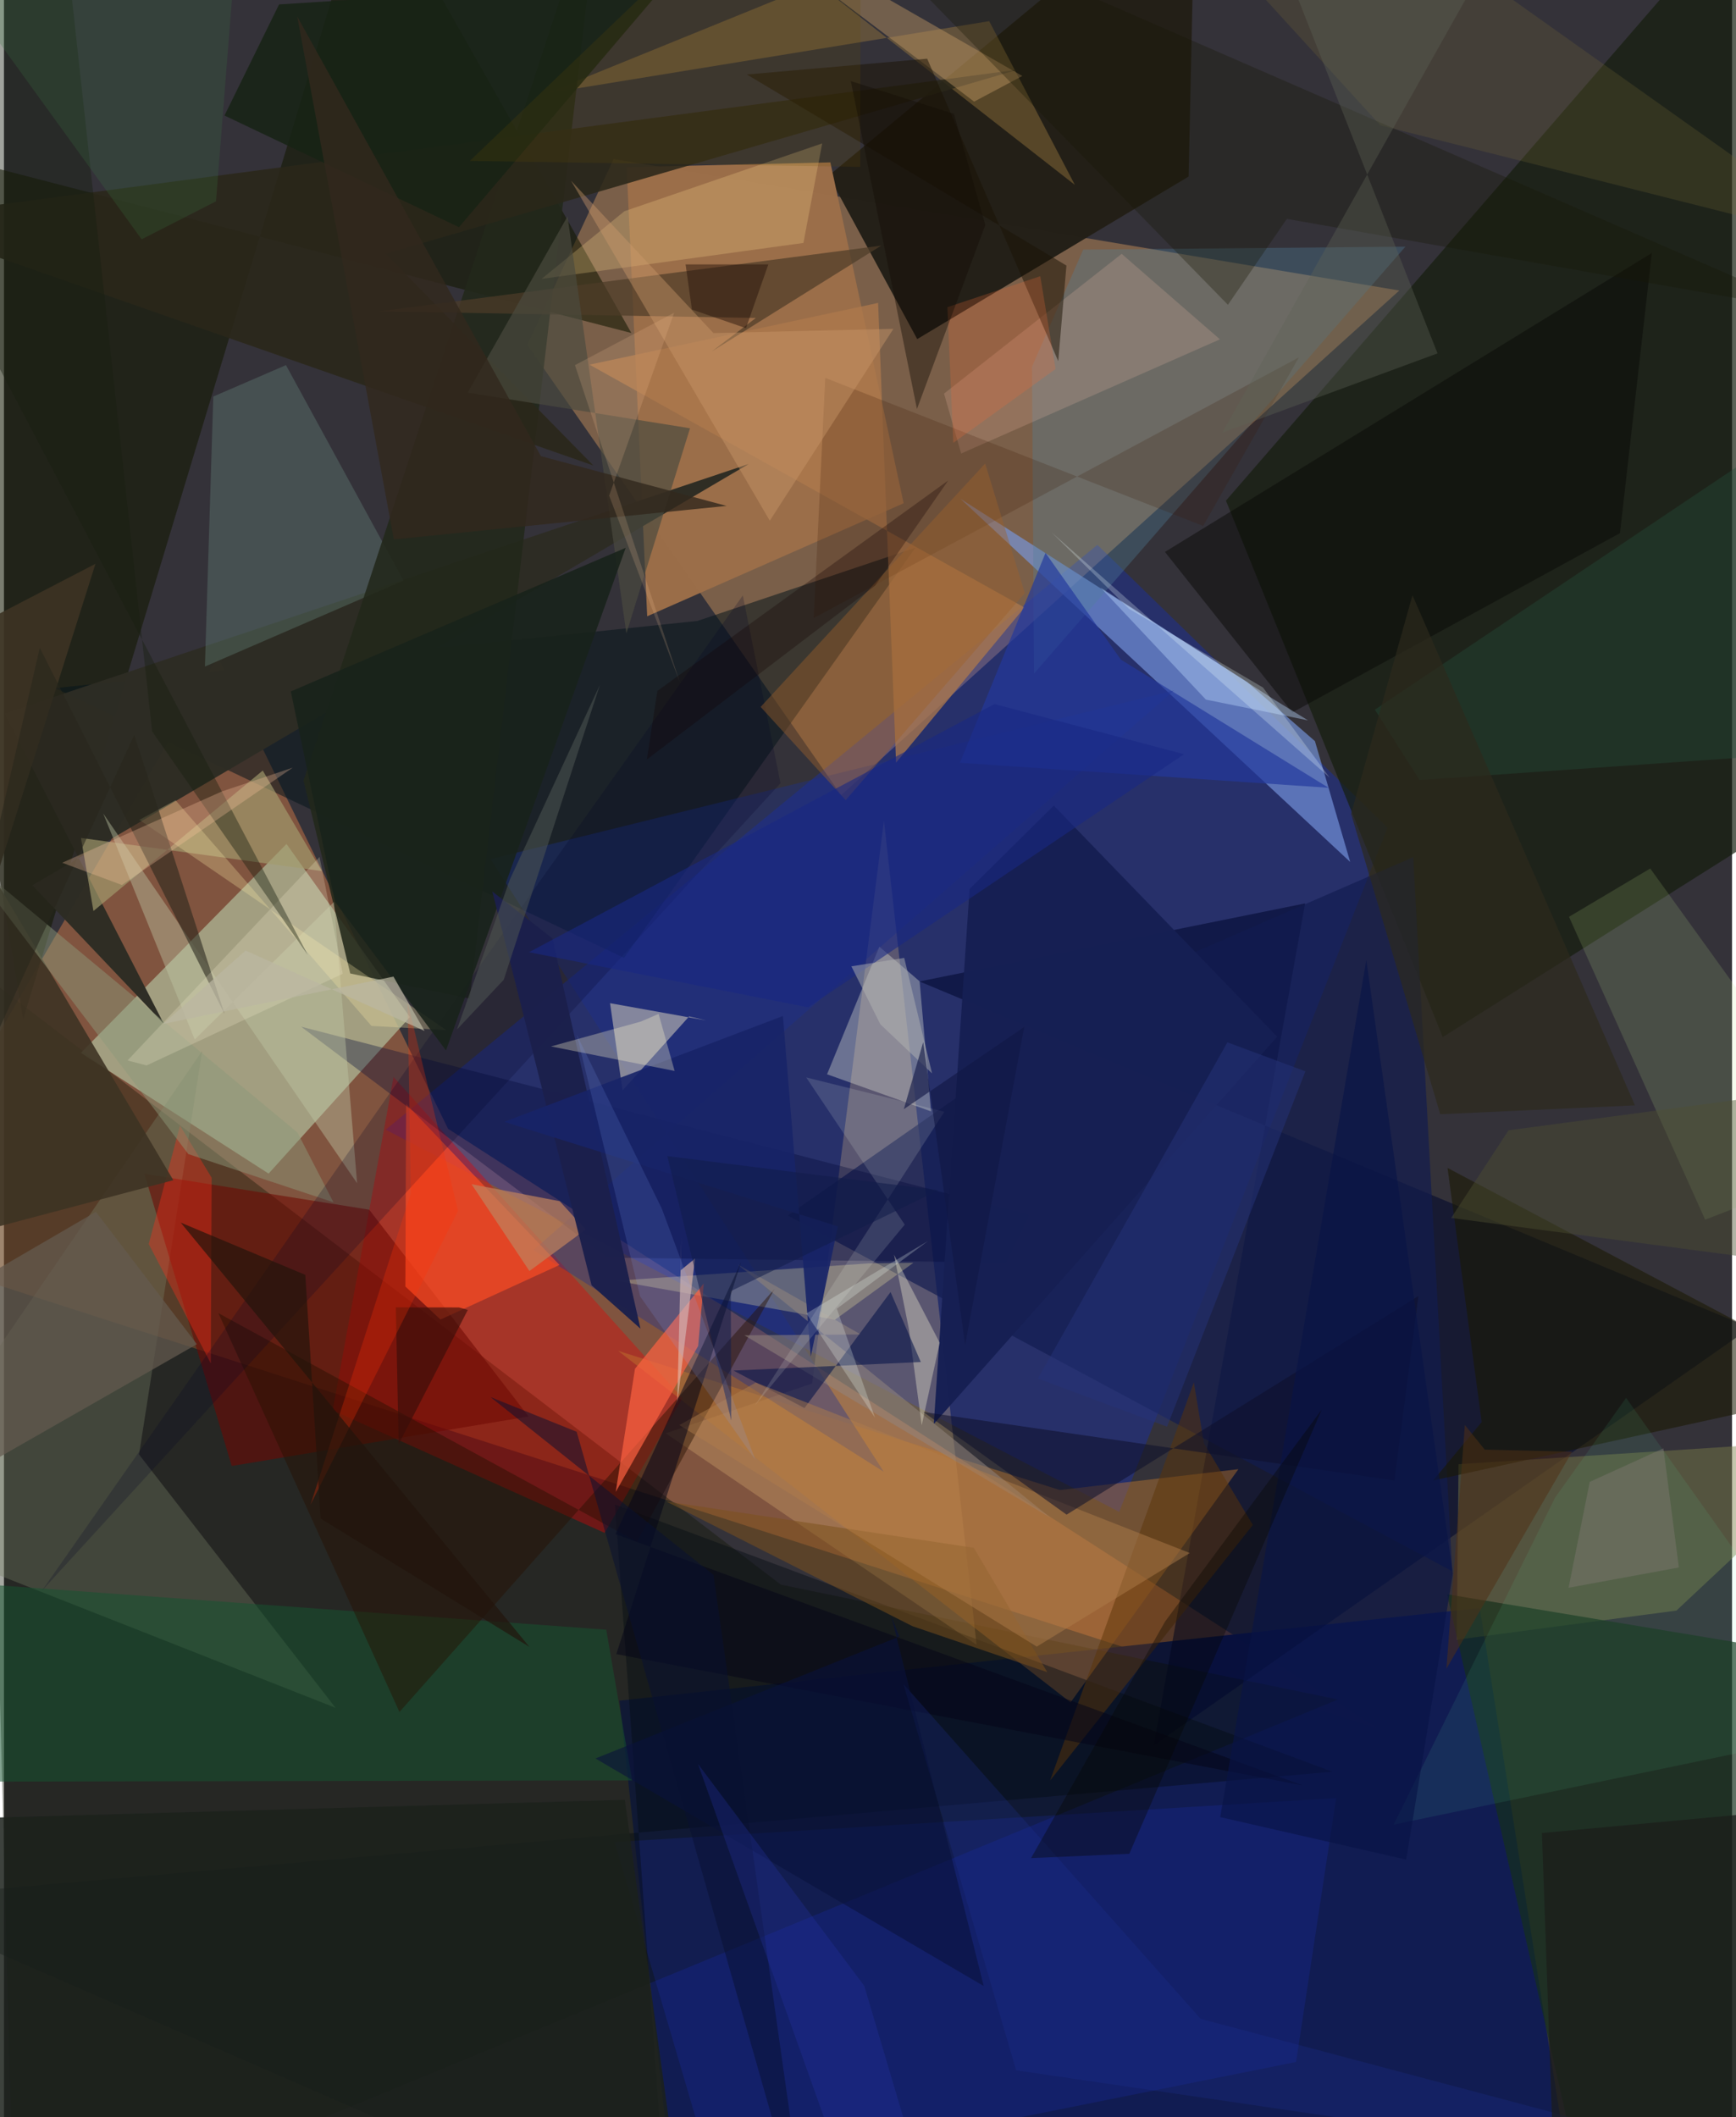 <svg xmlns="http://www.w3.org/2000/svg" width="228" height="278" viewBox="0 0 836 1024"><path fill="#343239" d="M0 0h836v1024H0z"/><path fill="#df7e46" fill-opacity=".443" d="M103.35 317.427l111.488 228.524 451.13 290.7L-62 602.515z"/><path fill="#fab265" fill-opacity=".357" d="M294.924 76.913L253.2 166.82l151.812 217.746 270.02-244.057z"/><path fill="#002efc" fill-opacity=".255" d="M528.97 263.515L184.679 546.386l354.84 184.874L669.32 400.274z"/><path fill="#121d53" fill-opacity=".996" d="M756.24 1045.128l-430.91 31.227-27.556-253.81 416.174-44.835z"/><path fill="#0f1400" fill-opacity=".365" d="M4.988 1086l640.388-264.014-269.555-55.56L-11.11 470.645z"/><path fill="#afbb99" fill-opacity=".718" d="M37.196 509.237l90.837 58.391 68.359-75.72-59.697-83.703z"/><path fill="#151d0e" fill-opacity=".694" d="M696.058 501.6l-104.9-259.456L854.7-62 898 374.144z"/><path fill="#242018" fill-opacity=".992" d="M576.34-62L573.1 85.392l-131.292 78.616-42.852-79.034z"/><path fill="#7797e1" fill-opacity=".647" d="M601.339 329.804l-138.652-88.592 188.585 175.683-17.054-58.428z"/><path fill="#00082e" fill-opacity=".561" d="M556.228 844.213l288.574-202.01-401.923-167.51 186.582-37.75z"/><path fill="#e70100" fill-opacity=".373" d="M188.472 520.921l-29.444 161.226 131.54 59.254 37.632-65.173z"/><path fill="#121701" fill-opacity=".565" d="M9.302 493.012L-62 66.287l365.537 94.793L177.142-62z"/><path fill="#f7cc82" fill-opacity=".247" d="M425.712 396.99l-34.725 272.144-70.825 24.123 150.374 102.284z"/><path fill="#07151a" fill-opacity=".537" d="M440.976 264.853l-140.987 198.45L24.673 332.818l310.799-32.493z"/><path fill="#9b6e49" fill-opacity=".992" d="M301.245 80.85l9.932 217.22 124.069-54.656-35.453-164.87z"/><path fill="#777e65" fill-opacity=".357" d="M65.347 703.495l30.55-195.217L-62 738.403l222.406 87.607z"/><path fill="#111b50" fill-opacity=".671" d="M537.661 477.246L379.158 587.897 700.651 759.99l-18.896-345.411z"/><path fill="#c27a2d" fill-opacity=".427" d="M515.995 823.4L297.13 653.37l213.695 67.304 86.373-10.083z"/><path fill="#7d7e46" fill-opacity=".443" d="M703.675 708.186l-.848 84.895 106.275-14.104L898 695.607z"/><path fill="#233cfb" fill-opacity=".141" d="M295.423 890.917l47.88 162.888 281.787-56.506 19.378-127.623z"/><path fill="#1b3091" fill-opacity=".365" d="M235.37 415.502l330.66-81.552-309.887 270.662L425.61 711.84z"/><path fill="#152f1b" fill-opacity=".682" d="M898 1042.087L770.016 1086l-71.85-314.904L898 804.323z"/><path fill="#9b793d" fill-opacity=".443" d="M393.314-8.087L262.346 45.184 476.63 10.236l41.46 79.201z"/><path fill="#b5b2ae" fill-opacity=".671" d="M293.208 485.21l6.045 42.22 32.207-35.815 8.28 1.94z"/><path fill="#2d2c24" fill-opacity=".98" d="M13.734 428.2l346.504-203.763L.258 345.077 77.31 495.125z"/><path fill="#52809c" fill-opacity=".337" d="M522.115 120.731l-24.773 56.655.975 148.372 179.656-206.452z"/><path fill="#e7e8da" fill-opacity=".357" d="M442.972 474.632l5.518 62.908-50.297-17.947 25.303-61.718z"/><path fill="#6e0803" fill-opacity=".565" d="M110.185 709.045L67.934 567.707l108.787 17.387 77.086 100.026z"/><path fill="#ff4e24" fill-opacity=".675" d="M211.164 638.216l-16.972-15.981.364-88.31 74.199 77.896z"/><path fill="#749d8d" fill-opacity=".29" d="M97.223 322.378l96.076-41.592L136.426 176.6l-35.15 15.192z"/><path fill="#22281b" fill-opacity=".882" d="M225.32 482.967l-57.791-12.132-22.594-93.265L289.277-62z"/><path fill="#040b12" fill-opacity=".416" d="M-62 918.748L321.48 1086l-25.92-358.338 347.117 129.256z"/><path fill="#15542f" fill-opacity=".533" d="M303.907 861.115l-345.796.645 7.01-97.338 326.256 23.797z"/><path fill="#a29b6d" fill-opacity=".671" d="M125.195 372.69l28.594 48.626-116.526-16.022 6.032 35.334z"/><path fill="#fbf2a6" fill-opacity=".275" d="M439.95 610.768l-21.779.29-122.037 8.393 105.889 18.86z"/><path fill="#ad784c" fill-opacity=".757" d="M422.891 146.508l-139.608 29.869 210.4 117.464-62.112 75.011z"/><path fill="#2b271a" fill-opacity=".878" d="M184.639 122.749l100.494 102.395-340.65-119.107L490.51 33.694z"/><path fill="#000637" fill-opacity=".337" d="M292.069 608.304l192.518 2.37 11.521-23.128-352.353-90.972z"/><path fill="#c6ec8d" fill-opacity=".149" d="M796.429 420.052L898 561l-75.014 28.902-65.861-146.477z"/><path fill="#4d3c28" fill-opacity=".706" d="M363.754 153.787l-182.362-3.184 243.023-31.811-81.989 51.206z"/><path fill="#1a1800" fill-opacity=".553" d="M898 670.756L698.361 564.874l16.524 122.932-23.502 28.26z"/><path fill="#ffda91" fill-opacity=".247" d="M300.164 102.153l95.674-32.79-9.081 48.141-126.663 17.387z"/><path fill="#271100" fill-opacity=".451" d="M306.253 745.701l66.586-122.37-181.51 204.697L103.71 635.1z"/><path fill="#fe6241" fill-opacity=".698" d="M305.272 662.035l33.266-41.3-2.714 30.278-39.863 70.57z"/><path fill="#23389c" fill-opacity=".678" d="M462.473 368.932l41.41-101.49 36.437 51.589 100.466 61.99z"/><path fill="#090a07" fill-opacity=".486" d="M781.784 257.854l15.419-135.495-235.55 144.591 61.64 77.646z"/><path fill="#172315" fill-opacity=".839" d="M133.086 2.147l189.107-12.13-102.067 119.857-113.439-53.995z"/><path fill="#bec6a5" fill-opacity=".42" d="M159.633 436.29l11.208 135.976L48.03 393.485 92.293 502.76z"/><path fill="#bad8fd" fill-opacity=".4" d="M530.48 284.178l50.973 54.188 49.416 10.046-16.903-10.356z"/><path fill="#f9c1aa" fill-opacity=".2" d="M588.252 164.128L463.07 219.35l-8.288-28.975 85.934-67.595z"/><path fill="#161f53" fill-opacity=".976" d="M467.144 429.962l40.736-40.327 108.07 111.774-166.128 187.33z"/><path fill="#5c3408" fill-opacity=".486" d="M506.1 861.152l69.54-192.547 4.871 29.492 23.666 39.463z"/><path fill="#381700" fill-opacity=".2" d="M397.318 182.775l182.836 71.594 46.289-81.508-234.694 126.042z"/><path fill="#fe2d18" fill-opacity=".361" d="M100.476 569.629l-.414 89.811-30.02-57.74 15.11-57.341z"/><path fill="#bf9664" fill-opacity=".447" d="M492.651 36.75l-23.308 12.406L322.376-62h-2z"/><path fill="#3d3323" fill-opacity=".89" d="M44.277 272.682L-62 608.932l143.938-38.111L-62 327.822z"/><path fill="#776936" fill-opacity=".251" d="M898 119.205L665.865 60.638 554.004-62h88.737z"/><path fill="#92847d" fill-opacity=".537" d="M506.56 734.296L358.2 645.843l56.342-.41-59.511-33.812z"/><path fill="#58ffaf" fill-opacity=".082" d="M784.743 676.1L898 835.58l-225.674 46.913 78.056-158.112z"/><path fill="#171905" fill-opacity=".318" d="M620.63 105.862l255.823 45.177L387.438-62l204.68 209.426z"/><path fill="#8c997a" fill-opacity=".478" d="M-22.21 411.296l164.223 136.478 17.384 33.728-70.204-23.309z"/><path fill="#000028" fill-opacity=".216" d="M201.21 507.943l156.23-219.961 18.224 90.826L18.428 769.29z"/><path fill="#bf815d" fill-opacity=".714" d="M281.416 594.7l-27.214 20.064-27.99-42.01 42.64 8.229z"/><path fill="#645a4f" fill-opacity=".722" d="M44.483 586.11l48.859 64.023L-62 738.923v-90.8z"/><path fill="#fffcdd" fill-opacity=".337" d="M452.694 649.437l-8.708 39.89-6.237-46.67-7.182-35.85z"/><path fill="#244d3b" fill-opacity=".376" d="M898 362.418l-29.087-157.113L663.22 343.237l21.614 34.036z"/><path fill="#cc9a6b" fill-opacity=".412" d="M430.286 159.042l-59.794 92.824-96.138-164.453 68.872 73.69z"/><path fill="#010f45" fill-opacity=".549" d="M387.278 681.034l-34.316-18.132 90.581-4.148-14.633-33.837z"/><path fill="#1b1205" fill-opacity=".506" d="M359.397 36.025L514 128.445l-3.963 46.236L446.63 28.39z"/><path fill="#fbeba7" fill-opacity=".278" d="M177.785 496.197L83.01 387.057l-17.498 9.486 148.569 101.709z"/><path fill="#4b4b3e" fill-opacity=".675" d="M224.338 189.894l107.56 17.248-30.793 99.204-28.469-201.678z"/><path fill="#29271d" fill-opacity=".58" d="M-48.032 597.049L63.033 355.385l43.683 134.984L17.326 313.3z"/><path fill="#7c511c" fill-opacity=".525" d="M504.72 808.753l-35.531-60.132-148.89-22.456 119.17 60.355z"/><path fill="#b07d4a" fill-opacity=".475" d="M363.715 668.71l-36.998 20.545 172.92 107.16 74.047-45.275z"/><path fill="#9d612a" fill-opacity=".427" d="M493.86 286.874l-86.662 100.122-41.14-45.08 108.623-117.723z"/><path fill="#263377" fill-opacity=".522" d="M629.59 518.164l-66.926 171.878-62.454-23.285 91.65-162.624z"/><path fill="#e3baa9" fill-opacity=".647" d="M325.711 678.953l8.63-70.258-6.947 5.682.312-15.663z"/><path fill="#18221a" fill-opacity=".882" d="M138.763 334.422l21.391 101.732 53.688 71.907 86.935-243.098z"/><path fill="#0e102b" fill-opacity=".549" d="M514.067 732.58l170.2-105.717-11.567 89.206-227.922-33.145z"/><path fill="#1b1f4c" fill-opacity=".965" d="M265.304 453.841l-29.05-22.667 48.017 190.462 23.663 21.01z"/><path fill="#040418" fill-opacity=".522" d="M296.255 800.042l332.275 63.56-332.693-121.584 60.797-131.645z"/><path fill="#091346" fill-opacity=".631" d="M588.397 878.878l89.978 20.56 22.568-138.298-41.869-296.823z"/><path fill="#380f0a" fill-opacity=".643" d="M189.584 632.335l30.518.037 4.283 1.205-33.448 64.977z"/><path fill="#182468" fill-opacity=".906" d="M242.045 542.591l161.375 50.56-13.093 62.969-13.49-164.725z"/><path fill="#4e5652" fill-opacity=".537" d="M244.694 425.527l-25.535 72.398 22.624-24.054 46.537-142.663z"/><path fill="#182883" fill-opacity=".588" d="M389.023 487.219l181.878-122.43-91.741-24.252L253.99 460.55z"/><path fill="#2d291d" fill-opacity=".682" d="M681.395 287.892l-29.692 105.723 43.133 145.295 94.203-4.29z"/><path fill="#fff9d0" fill-opacity=".31" d="M264.647 506.122l59.812 11.862-7.764-27.592-8.586 3.699z"/><path fill="#ff3006" fill-opacity=".271" d="M148.292 727.797l48.524-150.525-1.516-92.4 24.385 100.757z"/><path fill="#203298" fill-opacity=".247" d="M578.918 976.457l-143.759-161.92 54.5 186.797L898 1061.205z"/><path fill="#fdfff6" fill-opacity=".133" d="M454.925 537.71l-91.498 141.912 72.332-87.323-47.655-71.184z"/><path fill="#5d6457" fill-opacity=".365" d="M693.522 170.916L589.37 209.287 715.34-15.016l-96.864-4.87z"/><path fill="#faefd0" fill-opacity=".227" d="M59.779 512.903l9.23 2.417 94.905-44.339-11.239-56.495z"/><path fill="#171f11" fill-opacity=".408" d="M-62 64.29L26.157-62l45.521 415.763 75.34 108.177z"/><path fill="#080601" fill-opacity=".365" d="M544.4 896.635l93.098-214.85-75.793 102.523-64.81 114.377z"/><path fill="#0a123c" fill-opacity=".592" d="M429.254 781.587l3.941 9.949-147.058 58.976 187.837 110.06z"/><path fill="#ffc9a1" fill-opacity=".286" d="M139.724 371.278l-34.312 11.52-77.225 34.482 28.857 10.761z"/><path fill="#1c1d1b" fill-opacity=".737" d="M744.026 886.561l141.368-13.086L897.192 1086h-146.12z"/><path fill="#1b211c" fill-opacity=".851" d="M300.363 870.518l-356.735 10.05L-62 1086l391.497-3.606z"/><path fill="#eff" fill-opacity=".247" d="M609.09 332.538l-64.834-38.068-37.336-36.883 134.432 118.548z"/><path fill="#f4fff9" fill-opacity=".243" d="M447.03 600.232l-44.112 32.729 18.46 52.726-33.209-50.398z"/><path fill="#121c4a" fill-opacity=".545" d="M452.134 575.674l-100.524 48.82.246 62.616-30.941-127.954z"/><path fill="#091031" fill-opacity=".514" d="M277.063 692.495l-41.683-16.781 107.867 85.982L389.133 1086z"/><path fill="#32281d" fill-opacity=".808" d="M141.885 7.978l46.725 252.92 160.973-16.21-89.811-24.054z"/><path fill="#b5b6b4" fill-opacity=".478" d="M423.972 495.41l-14.02-28.034 25.567-4.075 13.467 55.87z"/><path fill="#2737ad" fill-opacity=".267" d="M443.032 1051.006L418.805 1086 335.75 853.165l80.448 107.347z"/><path fill="#f06b36" fill-opacity=".243" d="M456.42 148.564l44.921-14.975 7.412 44.868-49.491 35.745z"/><path fill="#83a7ff" fill-opacity=".153" d="M363.498 706.073l-45.223-121.43-41.122-84.07 30.596 126.425z"/><path fill="#100" fill-opacity=".294" d="M311.038 367.315l110.407-84.06 35.376-50.872L316.1 334.169z"/><path fill="#7d7770" fill-opacity=".467" d="M767.162 716.732l-10.253 51.209 53.364-9.811-7.474-57.627z"/><path fill="#ffc99d" fill-opacity=".169" d="M276.238 176.6l50.627 153.068-34.091-89.937 31.461-88.49z"/><path fill="#503116" fill-opacity=".525" d="M706.75 689.223l-8.929 117.87 60.817-104.957-42.288-1.001z"/><path fill="#111744" fill-opacity=".62" d="M493.577 496.706L464.99 650.478 444.71 504.05l-9.387 32.434z"/><path fill="#bab7a1" fill-opacity=".718" d="M116.903 459.745l-39.927 35.507 111.46-22.902 15.052 26.284z"/><path fill="#25130a" fill-opacity=".467" d="M332.814 149.708l26.142 9.02 10.836-30.857-40.045.003z"/><path fill="#387541" fill-opacity=".235" d="M-62-62h177.152L102.577 97.381l-35.979 18.362z"/><path fill="#4d5032" fill-opacity=".431" d="M700.121 589.083l27.75-42.392L898 524.002v91.28z"/><path fill="#6b4e00" fill-opacity=".184" d="M414.245 80.7l.227-142.7-53.65 10.154L225.355 77.845z"/><path fill="#140c05" fill-opacity=".424" d="M474.75 108.82l-33.075 89.004L409.678 39.21l49.9 15.866z"/><path fill="#21140b" fill-opacity=".671" d="M85.524 591.334l60.262 25.29 7.403 117.828 101.018 62.097z"/></svg>